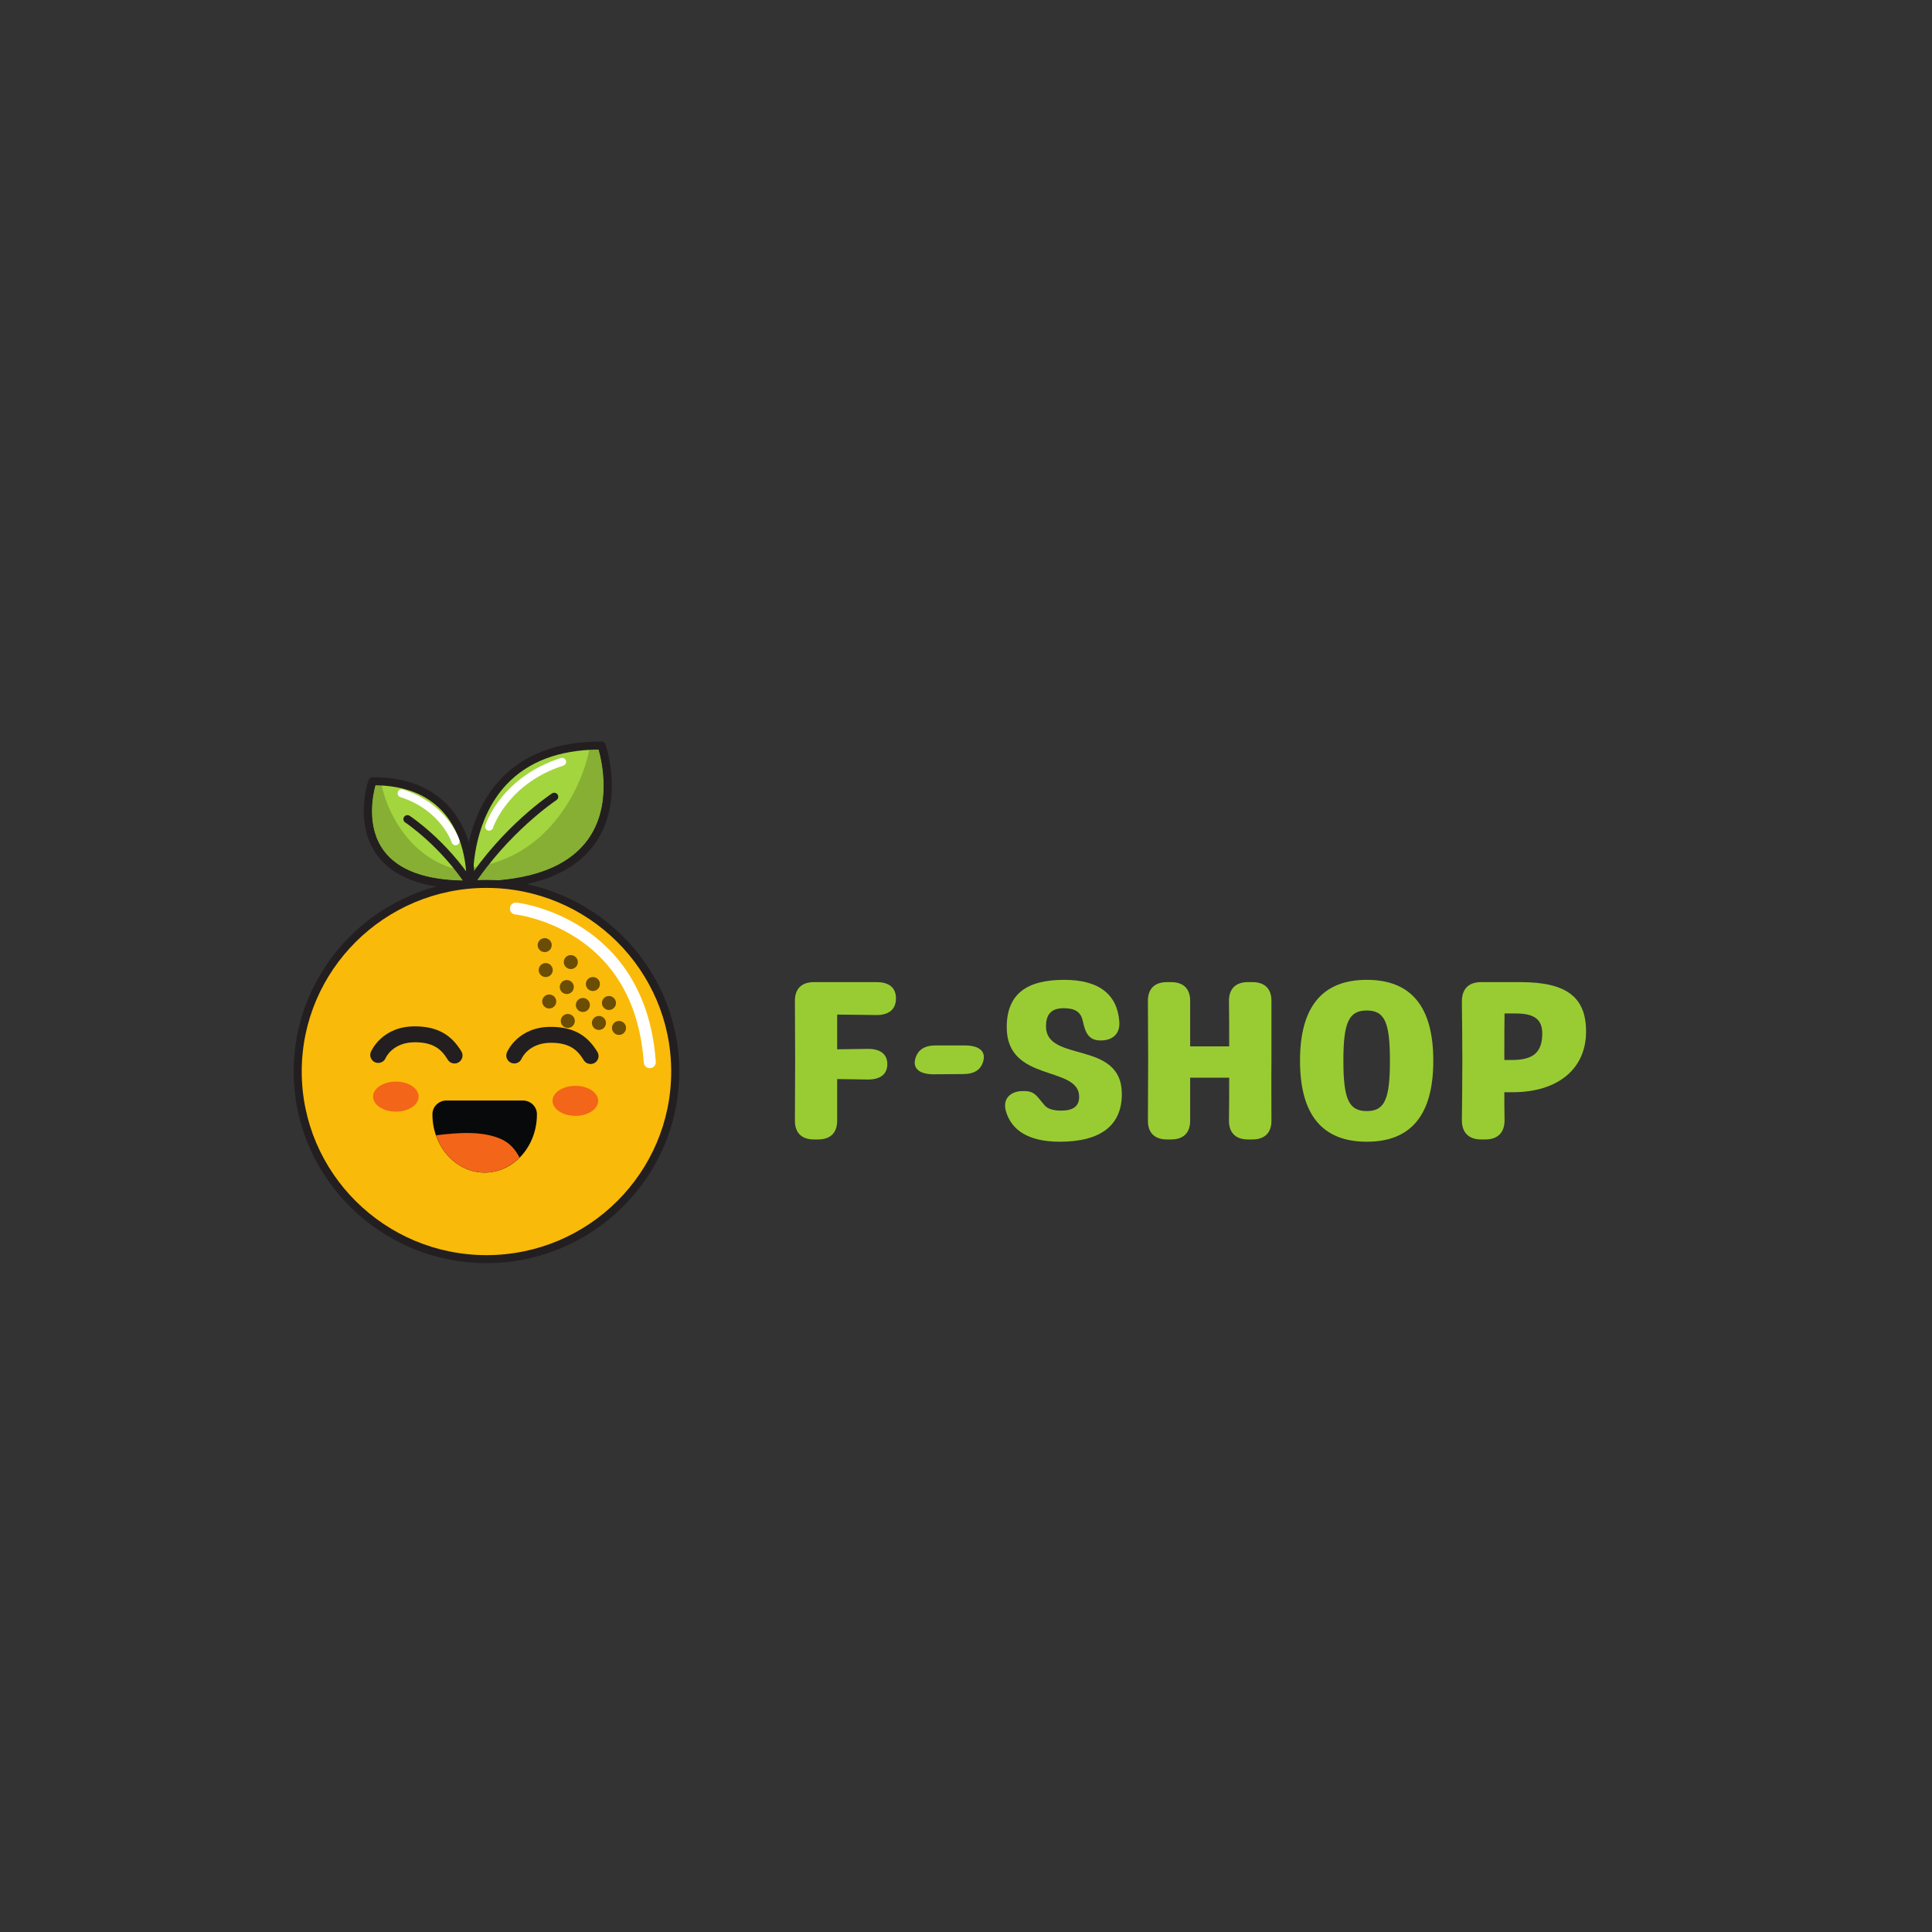 <svg xmlns="http://www.w3.org/2000/svg" xmlns:xlink="http://www.w3.org/1999/xlink" width="500" zoomAndPan="magnify" viewBox="0 0 375 375" height="500" preserveAspectRatio="xMidYMid meet" version="1.0"><rect x="0" y="0" width="375" height="375" fill="#333333" stroke="none"/><defs><g/><clipPath id="id1"><path d="M 90 143.926 L 119 143.926 L 119 173 L 90 173 Z M 90 143.926 " clip-rule="nonzero"/></clipPath><clipPath id="id2"><path d="M 57 171 L 131.926 171 L 131.926 245 L 57 245 Z M 57 171 " clip-rule="nonzero"/></clipPath><clipPath id="id3"><path d="M 57 170 L 131.926 170 L 131.926 245.176 L 57 245.176 Z M 57 170 " clip-rule="nonzero"/></clipPath></defs><path fill="#a3d53e" d="M 91.047 171.824 C 91.047 171.824 89.098 144.578 116.77 144.707 C 116.77 144.707 126.387 172.34 91.047 171.824 " fill-opacity="1" fill-rule="nonzero"/><g clip-path="url(#id1)"><path fill="#231f20" d="M 91.801 171.055 C 102.695 171.09 110.172 168.387 114.09 163.008 C 118.883 156.422 116.824 147.691 116.195 145.484 C 108.5 145.555 102.488 147.836 98.32 152.266 C 92.105 158.863 91.766 168.395 91.801 171.055 M 92.016 172.605 C 91.691 172.605 91.363 172.602 91.035 172.598 C 90.629 172.594 90.297 172.281 90.27 171.879 C 90.234 171.371 89.473 159.395 97.18 151.207 C 101.727 146.379 108.25 143.93 116.574 143.93 C 116.645 143.93 116.707 143.93 116.773 143.93 C 117.105 143.934 117.398 144.141 117.508 144.453 C 117.668 144.91 121.324 155.715 115.355 163.914 C 111.156 169.684 103.305 172.605 92.016 172.605 " fill-opacity="1" fill-rule="nonzero"/></g><path fill="#86af33" d="M 96.762 170.863 C 95.988 170.816 95.211 170.793 94.426 170.793 C 93.828 170.793 93.238 170.805 92.648 170.832 C 93.395 169.758 94.156 168.73 94.93 167.758 C 108.891 164.043 113.672 149.715 114.371 145.543 C 114.969 145.508 115.578 145.488 116.195 145.484 C 116.824 147.691 118.883 156.422 114.09 163.008 C 110.801 167.527 104.996 170.156 96.762 170.863 M 92.043 168.988 C 92.027 168.785 92.008 168.574 91.988 168.355 C 92.184 168.328 92.379 168.297 92.574 168.266 C 92.395 168.504 92.219 168.746 92.043 168.988 " fill-opacity="1" fill-rule="nonzero"/><path fill="#231f20" d="M 100.145 171.223 C 99.031 171.055 97.906 170.934 96.762 170.863 C 104.996 170.156 110.801 167.527 114.09 163.008 C 118.883 156.422 116.824 147.691 116.195 145.484 C 115.578 145.488 114.969 145.508 114.371 145.543 C 114.426 145.223 114.457 144.957 114.461 144.766 C 115.164 144.73 115.883 144.707 116.625 144.707 C 116.676 144.707 116.723 144.707 116.77 144.707 C 116.77 144.707 124.605 167.219 100.145 171.223 " fill-opacity="1" fill-rule="nonzero"/><path fill="#231f20" d="M 91.047 172.598 C 90.898 172.598 90.754 172.559 90.625 172.473 C 90.262 172.242 90.156 171.762 90.391 171.402 C 97.543 160.387 106.758 154.258 107.148 154.004 C 107.508 153.766 107.992 153.863 108.23 154.223 C 108.465 154.578 108.367 155.059 108.008 155.297 C 107.918 155.355 98.668 161.512 91.703 172.242 C 91.555 172.473 91.301 172.598 91.047 172.598 " fill-opacity="1" fill-rule="nonzero"/><path fill="#ffffff" d="M 94.945 161.234 C 94.867 161.234 94.785 161.223 94.707 161.199 C 94.297 161.07 94.07 160.637 94.199 160.227 C 94.32 159.844 97.312 150.828 108.867 147.133 C 109.277 147.004 109.715 147.227 109.848 147.633 C 109.98 148.039 109.754 148.477 109.344 148.605 C 98.547 152.062 95.715 160.609 95.688 160.695 C 95.582 161.023 95.273 161.234 94.945 161.234 " fill-opacity="1" fill-rule="nonzero"/><path fill="#a3d53e" d="M 91.309 171.695 C 91.309 171.695 92.75 151.543 72.281 151.637 C 72.281 151.637 65.168 172.078 91.309 171.695 " fill-opacity="1" fill-rule="nonzero"/><path fill="#231f20" d="M 72.863 152.418 C 72.363 154.238 71.039 160.41 74.434 165.062 C 77.266 168.949 82.688 170.918 90.547 170.926 C 90.551 168.742 90.176 162.027 85.773 157.359 C 82.758 154.16 78.414 152.5 72.863 152.418 M 90.59 172.477 C 82.172 172.477 76.312 170.285 73.164 165.965 C 68.688 159.812 71.426 151.727 71.547 151.387 C 71.652 151.074 71.945 150.867 72.277 150.863 C 78.566 150.828 83.492 152.668 86.918 156.309 C 92.684 162.426 92.113 171.371 92.086 171.75 C 92.059 172.152 91.727 172.465 91.32 172.473 C 91.074 172.477 90.832 172.477 90.59 172.477 " fill-opacity="1" fill-rule="nonzero"/><path fill="#86af33" d="M 90.547 170.926 C 82.688 170.918 77.266 168.949 74.434 165.062 C 71.039 160.41 72.363 154.238 72.863 152.418 C 73.277 152.422 73.688 152.438 74.094 152.461 C 74.766 156 78.809 167.344 90.473 169.109 C 90.535 169.863 90.547 170.488 90.547 170.926 " fill-opacity="1" fill-rule="nonzero"/><path fill="#231f20" d="M 86.906 171.543 C 66.004 169.672 72.281 151.637 72.281 151.637 C 72.312 151.637 72.348 151.637 72.379 151.637 C 72.934 151.637 73.465 151.656 73.988 151.684 C 73.996 151.863 74.027 152.129 74.094 152.461 C 73.688 152.438 73.277 152.422 72.863 152.418 C 72.363 154.238 71.039 160.41 74.434 165.062 C 77.266 168.949 82.688 170.918 90.547 170.926 C 90.547 170.488 90.535 169.863 90.473 169.109 C 90.738 169.152 91 169.184 91.27 169.215 C 91.32 169.91 91.332 170.492 91.332 170.918 C 89.828 171.039 88.352 171.25 86.906 171.543 " fill-opacity="1" fill-rule="nonzero"/><path fill="#231f20" d="M 91.309 172.473 C 91.055 172.473 90.801 172.348 90.652 172.117 C 85.516 164.203 78.719 159.684 78.652 159.641 C 78.293 159.402 78.191 158.922 78.43 158.566 C 78.668 158.211 79.152 158.113 79.512 158.348 C 79.797 158.535 86.652 163.094 91.965 171.277 C 92.195 171.637 92.094 172.113 91.73 172.348 C 91.602 172.43 91.453 172.473 91.309 172.473 " fill-opacity="1" fill-rule="nonzero"/><path fill="#ffffff" d="M 88.426 164.066 C 88.094 164.066 87.789 163.855 87.684 163.527 C 87.664 163.465 85.562 157.227 77.711 154.715 C 77.301 154.586 77.078 154.148 77.211 153.742 C 77.34 153.336 77.781 153.113 78.191 153.242 C 86.836 156.008 89.078 162.77 89.168 163.059 C 89.301 163.465 89.07 163.902 88.66 164.027 C 88.582 164.055 88.504 164.066 88.426 164.066 " fill-opacity="1" fill-rule="nonzero"/><g clip-path="url(#id2)"><path fill="#faba09" d="M 131.062 207.98 C 131.062 228.09 114.656 244.395 94.426 244.395 C 74.191 244.395 57.789 228.09 57.789 207.98 C 57.789 187.867 74.191 171.566 94.426 171.566 C 114.656 171.566 131.062 187.867 131.062 207.98 " fill-opacity="1" fill-rule="nonzero"/></g><g clip-path="url(#id3)"><path fill="#231f20" d="M 94.426 172.34 C 74.652 172.34 58.566 188.328 58.566 207.98 C 58.566 227.633 74.652 243.621 94.426 243.621 C 114.195 243.621 130.281 227.633 130.281 207.98 C 130.281 188.328 114.195 172.34 94.426 172.34 M 94.426 245.168 C 73.793 245.168 57.008 228.484 57.008 207.98 C 57.008 187.473 73.793 170.793 94.426 170.793 C 115.055 170.793 131.84 187.473 131.84 207.98 C 131.84 228.484 115.055 245.168 94.426 245.168 " fill-opacity="1" fill-rule="nonzero"/></g><path fill="#6b4d03" d="M 105.727 184.801 C 104.973 184.801 104.363 184.195 104.363 183.445 C 104.363 182.695 104.973 182.09 105.727 182.09 C 106.48 182.09 107.09 182.695 107.09 183.445 C 107.09 184.195 106.48 184.801 105.727 184.801 " fill-opacity="1" fill-rule="nonzero"/><path fill="#6b4d03" d="M 110.793 188.094 C 110.039 188.094 109.43 187.488 109.43 186.738 C 109.43 185.988 110.039 185.383 110.793 185.383 C 111.547 185.383 112.156 185.988 112.156 186.738 C 112.156 187.488 111.547 188.094 110.793 188.094 " fill-opacity="1" fill-rule="nonzero"/><path fill="#6b4d03" d="M 105.922 189.645 C 105.168 189.645 104.559 189.035 104.559 188.289 C 104.559 187.539 105.168 186.93 105.922 186.93 C 106.676 186.93 107.289 187.539 107.289 188.289 C 107.289 189.035 106.676 189.645 105.922 189.645 " fill-opacity="1" fill-rule="nonzero"/><path fill="#6b4d03" d="M 115.082 192.355 C 114.328 192.355 113.715 191.75 113.715 191 C 113.715 190.25 114.328 189.645 115.082 189.645 C 115.836 189.645 116.445 190.25 116.445 191 C 116.445 191.75 115.836 192.355 115.082 192.355 " fill-opacity="1" fill-rule="nonzero"/><path fill="#6b4d03" d="M 110.016 192.938 C 109.262 192.938 108.648 192.328 108.648 191.578 C 108.648 190.832 109.262 190.227 110.016 190.227 C 110.77 190.227 111.379 190.832 111.379 191.578 C 111.379 192.328 110.77 192.938 110.016 192.938 " fill-opacity="1" fill-rule="nonzero"/><path fill="#6b4d03" d="M 118.199 196.035 C 117.445 196.035 116.836 195.43 116.836 194.68 C 116.836 193.93 117.445 193.324 118.199 193.324 C 118.953 193.324 119.562 193.93 119.562 194.68 C 119.562 195.43 118.953 196.035 118.199 196.035 " fill-opacity="1" fill-rule="nonzero"/><path fill="#6b4d03" d="M 113.133 196.422 C 112.379 196.422 111.77 195.816 111.77 195.066 C 111.77 194.316 112.379 193.711 113.133 193.711 C 113.887 193.711 114.496 194.316 114.496 195.066 C 114.496 195.816 113.887 196.422 113.133 196.422 " fill-opacity="1" fill-rule="nonzero"/><path fill="#6b4d03" d="M 110.211 199.52 C 109.457 199.52 108.848 198.914 108.848 198.168 C 108.848 197.418 109.457 196.809 110.211 196.809 C 110.965 196.809 111.574 197.418 111.574 198.168 C 111.574 198.914 110.965 199.52 110.211 199.52 " fill-opacity="1" fill-rule="nonzero"/><path fill="#6b4d03" d="M 106.602 195.746 C 105.852 195.746 105.238 195.137 105.238 194.387 C 105.238 193.641 105.852 193.031 106.602 193.031 C 107.359 193.031 107.969 193.641 107.969 194.387 C 107.969 195.137 107.359 195.746 106.602 195.746 " fill-opacity="1" fill-rule="nonzero"/><path fill="#6b4d03" d="M 116.25 199.91 C 115.496 199.91 114.887 199.301 114.887 198.555 C 114.887 197.805 115.496 197.199 116.25 197.199 C 117.004 197.199 117.617 197.805 117.617 198.555 C 117.617 199.301 117.004 199.91 116.25 199.91 " fill-opacity="1" fill-rule="nonzero"/><path fill="#6b4d03" d="M 120.148 200.879 C 119.395 200.879 118.785 200.27 118.785 199.52 C 118.785 198.773 119.395 198.168 120.148 198.168 C 120.902 198.168 121.512 198.773 121.512 199.52 C 121.512 200.27 120.902 200.879 120.148 200.879 " fill-opacity="1" fill-rule="nonzero"/><path fill="#ffffff" d="M 126.121 207.336 C 125.516 207.336 125.004 206.867 124.957 206.254 C 124.176 195.285 119.738 187.113 111.766 181.969 C 105.82 178.129 100.078 177.504 100.023 177.5 C 99.379 177.434 98.91 176.863 98.977 176.223 C 99.043 175.586 99.613 175.129 100.262 175.188 C 100.512 175.211 125.293 178.062 127.289 206.09 C 127.336 206.73 126.852 207.285 126.207 207.332 C 126.18 207.332 126.152 207.336 126.121 207.336 " fill-opacity="1" fill-rule="nonzero"/><path fill="#08090a" d="M 86.668 213.605 C 85.184 213.605 83.938 214.781 83.934 216.262 L 83.934 216.289 C 83.934 222.535 88.477 227.602 94.078 227.602 C 99.676 227.602 104.219 222.535 104.219 216.289 L 104.219 216.262 C 104.215 214.781 102.969 213.605 101.48 213.605 L 86.668 213.605 " fill-opacity="1" fill-rule="nonzero"/><path fill="#f36518" d="M 97.277 221.098 C 93.582 219.453 88.82 219.848 84.621 220.363 C 86.086 224.594 89.762 227.602 94.078 227.602 C 96.68 227.602 99.047 226.496 100.844 224.695 C 100.066 223.164 98.965 221.852 97.277 221.098 " fill-opacity="1" fill-rule="nonzero"/><path fill="#f36518" d="M 81.262 212.852 C 81.262 214.461 79.281 215.766 76.836 215.766 C 74.391 215.766 72.41 214.461 72.41 212.852 C 72.41 211.242 74.391 209.938 76.836 209.938 C 79.281 209.938 81.262 211.242 81.262 212.852 " fill-opacity="1" fill-rule="nonzero"/><path fill="#f36518" d="M 116.105 213.672 C 116.105 215.281 114.121 216.586 111.68 216.586 C 109.234 216.586 107.25 215.281 107.25 213.672 C 107.25 212.062 109.234 210.758 111.68 210.758 C 114.121 210.758 116.105 212.062 116.105 213.672 " fill-opacity="1" fill-rule="nonzero"/><path fill="#231f20" d="M 88.227 206.418 C 87.699 206.418 87.184 206.152 86.895 205.668 C 85.703 203.699 84.203 202.371 80.738 202.301 C 76.219 202.215 74.867 205.328 74.855 205.359 C 74.527 206.145 73.621 206.523 72.828 206.199 C 72.035 205.875 71.656 204.973 71.98 204.184 C 72.07 203.977 74.172 199.078 80.801 199.215 C 84.875 199.297 87.574 200.797 89.559 204.078 C 90 204.809 89.758 205.758 89.023 206.199 C 88.773 206.348 88.5 206.418 88.227 206.418 " fill-opacity="1" fill-rule="nonzero"/><path fill="#231f20" d="M 114.629 206.52 C 114.102 206.52 113.59 206.254 113.297 205.77 C 112.105 203.801 110.605 202.473 107.145 202.402 C 102.617 202.32 101.273 205.43 101.258 205.461 C 100.934 206.25 100.023 206.629 99.23 206.301 C 98.438 205.977 98.059 205.074 98.387 204.289 C 98.473 204.078 100.574 199.168 107.207 199.316 C 111.277 199.398 113.98 200.898 115.961 204.184 C 116.402 204.914 116.164 205.863 115.43 206.301 C 115.18 206.449 114.902 206.52 114.629 206.52 " fill-opacity="1" fill-rule="nonzero"/><g fill="#99cc33" fill-opacity="1"><g transform="translate(150.944, 221.167)"><g><path d="M 22.961 -27.367 C 22.961 -29.438 21.637 -30.539 19.215 -30.539 L 7.051 -30.539 C 4.629 -30.539 3.305 -29.219 3.348 -26.793 C 3.348 -22.961 3.395 -19.125 3.395 -15.293 C 3.395 -11.457 3.348 -7.625 3.348 -3.746 C 3.305 -1.32 4.629 0 7.051 0 L 7.844 0 C 10.27 0 11.59 -1.32 11.547 -3.746 C 11.547 -6.434 11.547 -9.078 11.547 -11.723 C 13.574 -11.68 15.602 -11.68 17.539 -11.633 C 19.965 -11.633 21.285 -12.691 21.285 -14.633 C 21.285 -16.527 19.965 -17.582 17.539 -17.582 C 15.602 -17.539 13.574 -17.539 11.547 -17.496 L 11.547 -24.238 C 14.145 -24.195 16.836 -24.195 19.215 -24.148 C 21.637 -24.148 22.961 -25.297 22.961 -27.367 Z M 22.961 -27.367 "/></g></g></g><g fill="#99cc33" fill-opacity="1"><g transform="translate(175.707, 221.167)"><g><path d="M 5.508 -12.648 L 11.238 -12.691 C 13.484 -12.691 14.809 -13.574 15.203 -15.469 C 15.559 -17.23 14.191 -18.246 11.59 -18.246 L 5.859 -18.246 C 3.613 -18.246 2.293 -17.277 1.895 -15.426 C 1.543 -13.66 2.91 -12.648 5.508 -12.648 Z M 5.508 -12.648 "/></g></g></g><g fill="#99cc33" fill-opacity="1"><g transform="translate(192.803, 221.167)"><g><path d="M 12.914 0.441 C 20.844 0.441 24.945 -2.73 24.945 -8.812 C 24.945 -19.391 10.223 -14.809 10.223 -21.945 C 10.223 -24.062 11.062 -25.473 13.617 -25.473 C 15.734 -25.473 16.969 -24.855 17.363 -23.004 C 17.891 -20.535 18.598 -19.215 20.844 -19.215 C 23.094 -19.215 24.637 -20.449 24.457 -22.871 C 24.062 -28.074 20.625 -30.98 13.75 -30.98 C 6.656 -30.98 2.602 -28.383 2.602 -21.77 C 2.602 -10.973 16.66 -14.41 16.66 -8.285 C 16.66 -6.477 15.559 -5.598 13.176 -5.598 C 11.766 -5.598 10.754 -5.859 10.094 -6.477 C 8.594 -8.109 8.195 -9.387 6.082 -9.387 L 5.684 -9.387 C 3.438 -9.387 1.762 -7.977 2.426 -5.555 C 3.527 -1.629 7.051 0.441 12.914 0.441 Z M 12.914 0.441 "/></g></g></g><g fill="#99cc33" fill-opacity="1"><g transform="translate(219.461, 221.167)"><g><path d="M 27.324 -15.293 C 27.324 -19.125 27.324 -22.961 27.324 -26.793 C 27.367 -29.219 26.047 -30.539 23.621 -30.539 L 22.785 -30.539 C 20.359 -30.539 19.039 -29.219 19.082 -26.793 C 19.125 -23.887 19.125 -20.977 19.125 -18.07 L 11.547 -18.07 C 11.547 -20.977 11.547 -23.887 11.547 -26.793 C 11.59 -29.219 10.27 -30.539 7.844 -30.539 L 7.051 -30.539 C 4.629 -30.539 3.305 -29.219 3.348 -26.793 C 3.348 -22.961 3.395 -19.125 3.395 -15.293 C 3.395 -11.457 3.348 -7.625 3.348 -3.746 C 3.305 -1.32 4.629 0 7.051 0 L 7.844 0 C 10.27 0 11.59 -1.32 11.547 -3.746 C 11.547 -6.523 11.547 -9.254 11.547 -11.988 L 19.125 -11.988 C 19.125 -9.254 19.125 -6.523 19.082 -3.746 C 19.039 -1.32 20.359 0 22.785 0 L 23.621 0 C 26.047 0 27.367 -1.32 27.324 -3.746 C 27.324 -7.625 27.281 -11.457 27.324 -15.293 Z M 27.324 -15.293 "/></g></g></g><g fill="#99cc33" fill-opacity="1"><g transform="translate(250.129, 221.167)"><g><path d="M 15.16 0.441 C 23.797 0.441 28.074 -4.805 28.074 -15.293 C 28.074 -25.738 23.797 -30.98 15.16 -30.98 C 6.523 -30.98 2.203 -25.738 2.203 -15.293 C 2.203 -4.805 6.523 0.441 15.16 0.441 Z M 15.16 -5.508 C 11.68 -5.508 10.621 -7.801 10.621 -15.293 C 10.621 -22.738 11.68 -25.031 15.16 -25.031 C 18.641 -25.031 19.656 -22.738 19.656 -15.293 C 19.656 -7.801 18.641 -5.508 15.16 -5.508 Z M 15.16 -5.508 "/></g></g></g><g fill="#99cc33" fill-opacity="1"><g transform="translate(280.444, 221.167)"><g><path d="M 7.051 0 L 7.844 0 C 10.27 0 11.59 -1.32 11.59 -3.746 C 11.547 -5.555 11.547 -7.359 11.547 -9.168 L 13.176 -9.168 C 21.945 -9.168 27.41 -13.707 27.41 -20.934 C 27.41 -27.676 23.578 -30.539 14.633 -30.539 L 7.051 -30.539 C 4.629 -30.539 3.305 -29.219 3.305 -26.793 C 3.348 -22.961 3.395 -19.125 3.395 -15.293 C 3.395 -11.414 3.348 -7.578 3.305 -3.746 C 3.305 -1.32 4.629 0 7.051 0 Z M 11.547 -15.426 C 11.547 -19.789 11.547 -22.125 11.59 -24.457 L 13.707 -24.457 C 17.363 -24.457 18.906 -23.312 18.906 -20.582 C 18.906 -16.922 17.188 -15.426 13.043 -15.426 Z M 11.547 -15.426 "/></g></g></g></svg>